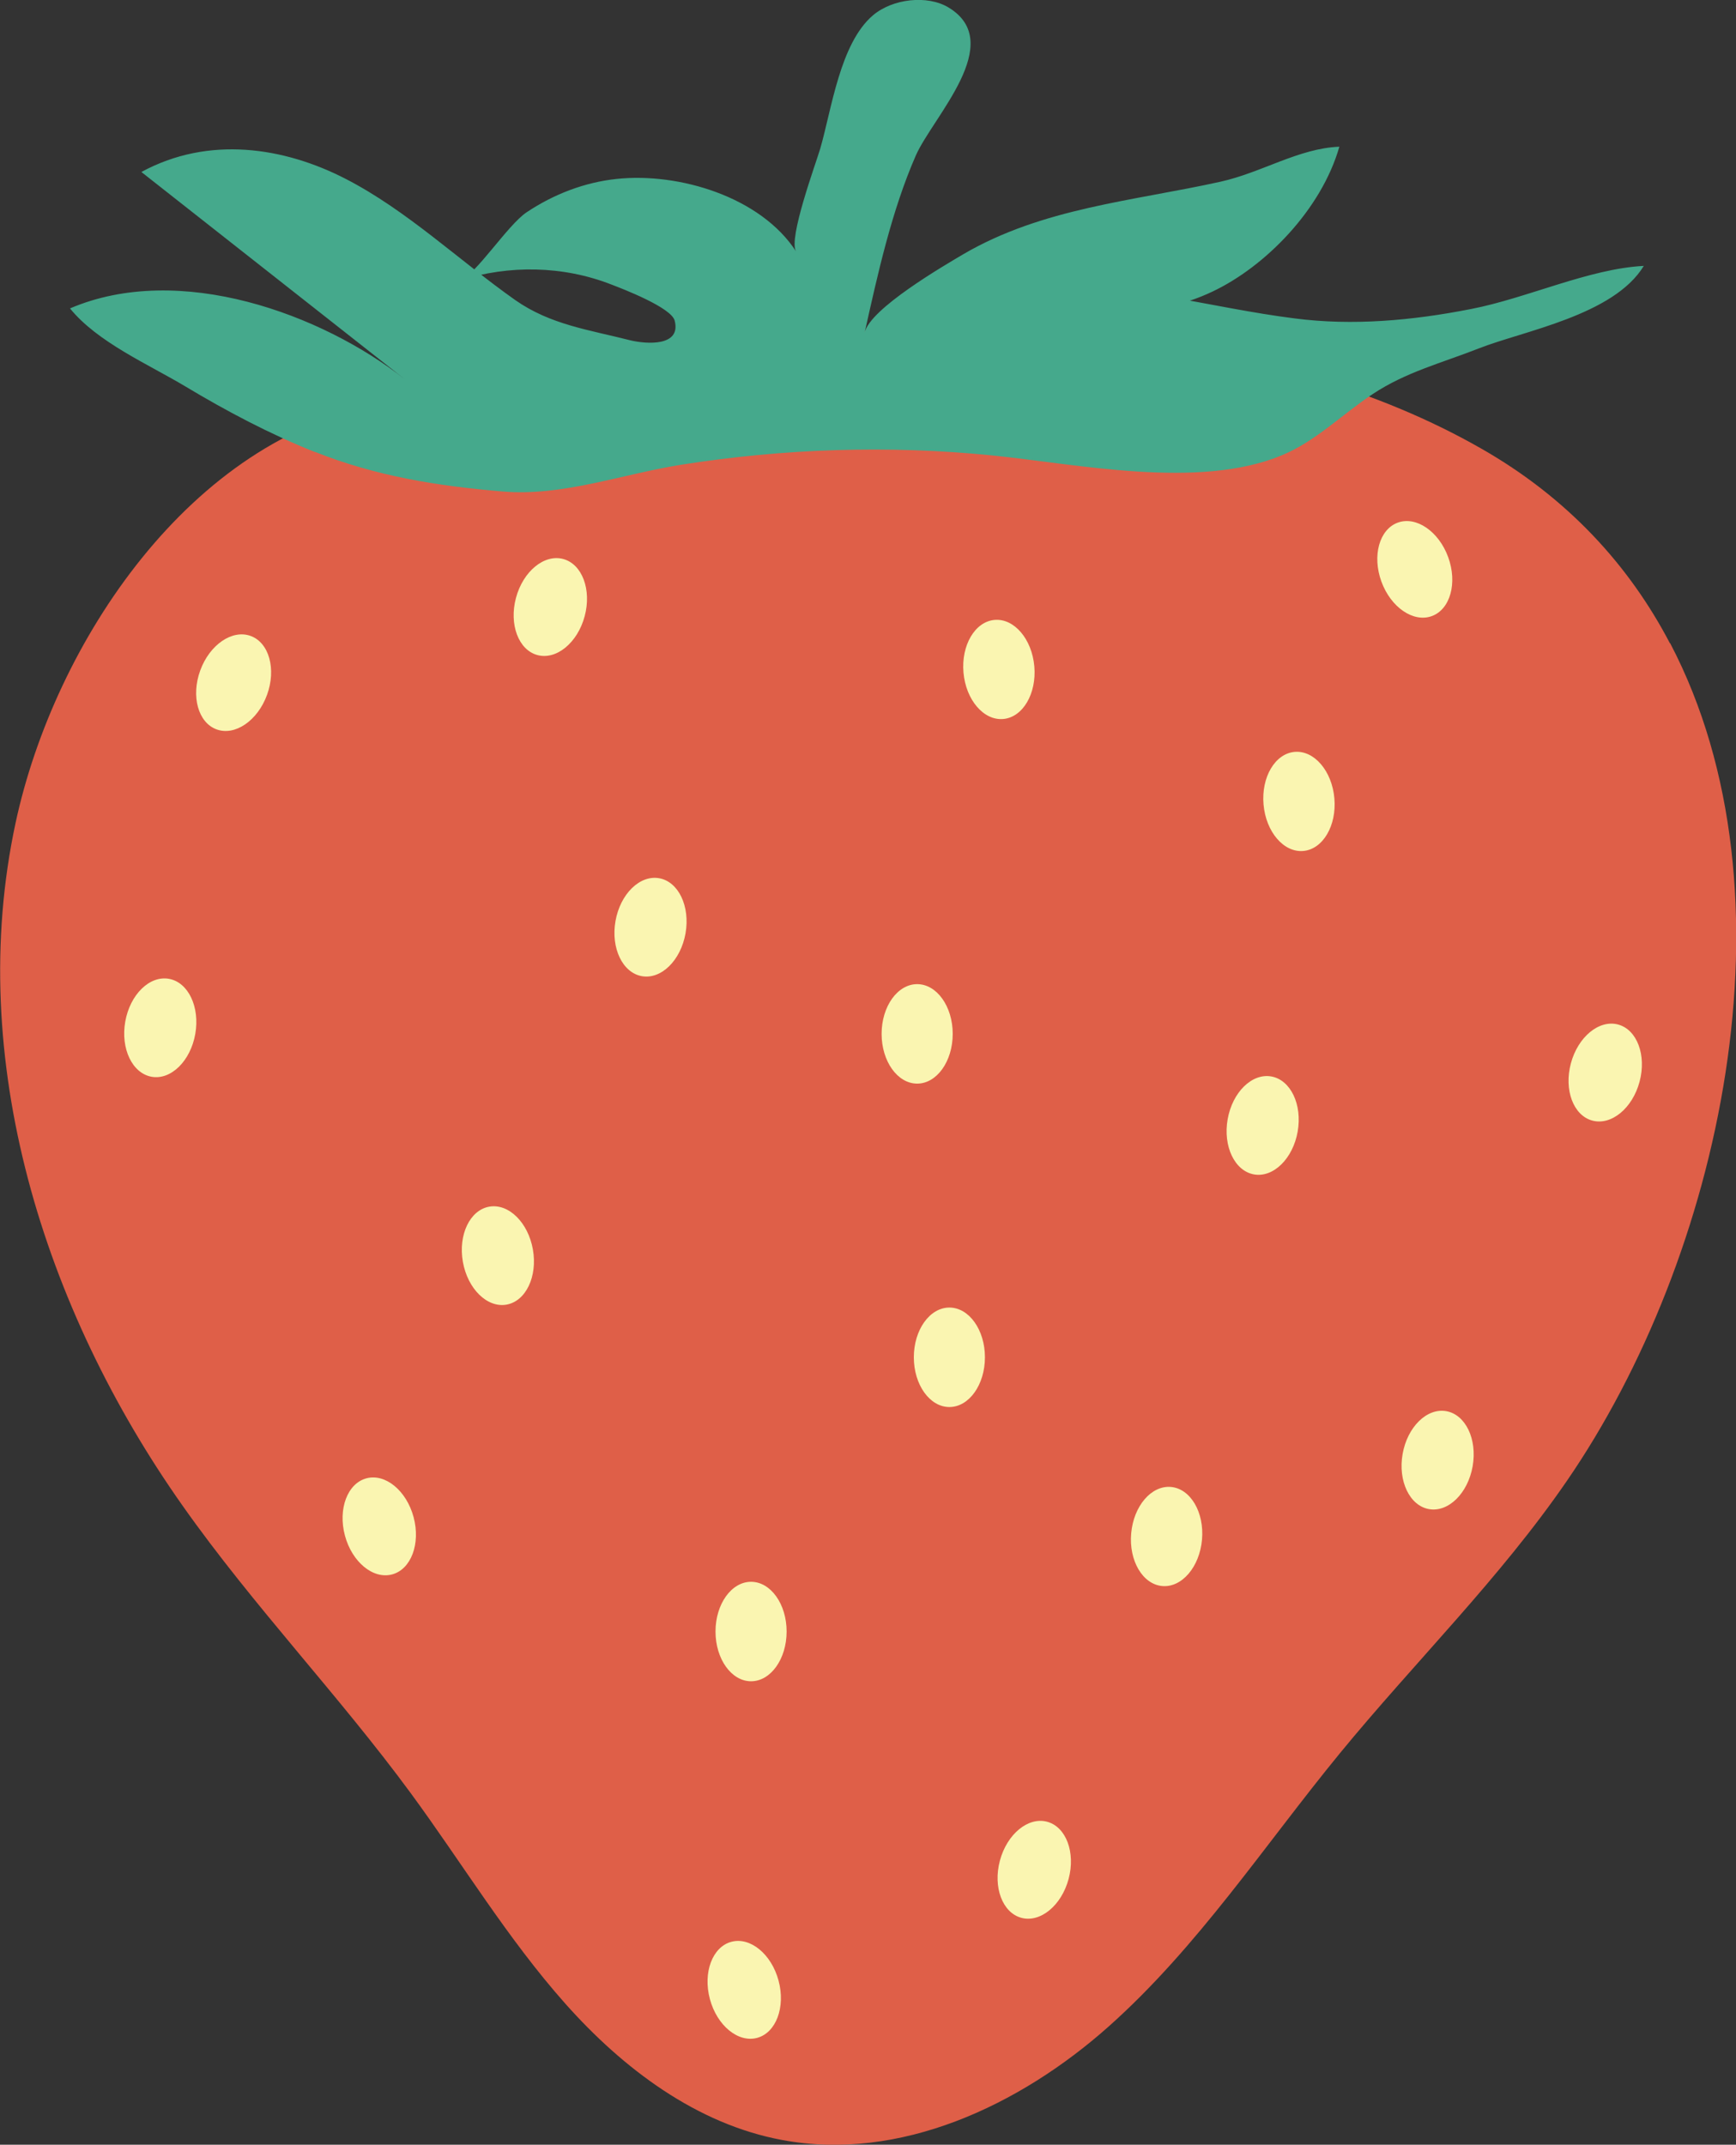 <?xml version="1.0" encoding="UTF-8"?><svg id="Layer_2" xmlns="http://www.w3.org/2000/svg" viewBox="0 0 62.5 77.19"><rect x="0" y="0" width="62.5" height="77.19" fill="#333333" stroke="none"/><g id="Layer_1-2"><g><path d="M60.12,23.15c-1.47-2.81-3.69-5.24-6.8-7.01-7.58-4.33-17.6-4.68-26.07-4-4.63,.37-8.96,1.6-13.5,2.4C6.89,15.74,1.96,23.1,.56,29.62c-1.82,8.49,1.01,17.49,6.02,24.58,2.54,3.6,5.6,6.79,8.21,10.34,1.85,2.52,3.48,5.23,5.56,7.57s4.73,4.34,7.81,4.91c4.22,.79,8.55-1.23,11.76-4.09s5.59-6.5,8.32-9.83c2.7-3.29,5.76-6.29,8.17-9.8,5.52-8.02,8.47-21.08,3.72-30.15Z" fill="#df5f48"/><path d="M11.33,16.26c2.21,.88,4.41,1.23,6.77,1.43,2.14,.18,4.24-.61,6.4-.96,3.73-.59,7.5-.71,11.21-.34,3.07,.31,7.44,1.24,10.43,0,1.22-.5,2.17-1.47,3.27-2.2,1.2-.8,2.51-1.13,3.83-1.65,1.6-.63,4.86-1.19,5.94-2.97-1.97,.1-4.2,1.16-6.21,1.55-2.13,.42-4.28,.61-6.36,.34-3.01-.38-5.94-1.27-9.02-1.18,1.74,1.1,4.02,1.18,6.05,.22,1.91-.9,3.93-2.95,4.58-5.22-1.47,.06-2.79,.93-4.28,1.26-3.16,.7-6.4,.94-9.26,2.61-.71,.42-3.36,1.96-3.55,2.82,.47-2.11,.97-4.38,1.84-6.37,.61-1.39,3.28-4.06,1.18-5.33-.76-.46-2.01-.32-2.72,.28-1.19,1.01-1.49,3.39-1.9,4.8-.16,.54-1.16,3.25-.87,3.7-1.27-1.96-4.21-2.85-6.46-2.61-1.14,.12-2.25,.54-3.24,1.2-.69,.46-1.84,2.27-2.4,2.45,1.77-.56,3.71-.53,5.45,.15,.42,.16,2.16,.83,2.28,1.3,.24,.93-1,.85-1.59,.71-1.49-.38-2.88-.56-4.15-1.45-2.04-1.44-3.89-3.22-6.1-4.36s-4.93-1.57-7.36-.25l9.47,7.45c-2.96-2.33-8.09-4.23-12.04-2.54,.99,1.22,2.82,2.01,4.14,2.8,1.5,.9,3.05,1.72,4.68,2.37Z" fill="#45a98c"/><ellipse cx="27.04" cy="58.72" rx="1.28" ry="1.79" fill="#faf5b1"/><ellipse cx="34.18" cy="48.85" rx="1.28" ry="1.79" fill="#faf5b1"/><ellipse cx="33.02" cy="37.21" rx="1.28" ry="1.79" fill="#faf5b1"/><ellipse cx="42" cy="55.3" rx="1.79" ry="1.28" transform="translate(-16.75 92.32) rotate(-85)" fill="#faf5b1"/><ellipse cx="45.46" cy="40.51" rx="1.79" ry="1.28" transform="translate(-2.33 78.24) rotate(-80)" fill="#faf5b1"/><ellipse cx="51.75" cy="52.55" rx="1.79" ry="1.28" transform="translate(-8.98 94.39) rotate(-80)" fill="#faf5b1"/><ellipse cx="57.79" cy="38.61" rx="1.79" ry="1.28" transform="translate(5.54 84.43) rotate(-75)" fill="#faf5b1"/><ellipse cx="8.4" cy="24.57" rx="1.79" ry="1.28" transform="translate(-17.55 24.06) rotate(-70)" fill="#faf5b1"/><ellipse cx="37.24" cy="67.29" rx="1.79" ry="1.28" transform="translate(-37.4 85.85) rotate(-75)" fill="#faf5b1"/><ellipse cx="19.81" cy="21.84" rx="1.79" ry="1.28" transform="translate(-6.41 35.33) rotate(-75)" fill="#faf5b1"/><ellipse cx="5.77" cy="36.99" rx="1.79" ry="1.28" transform="translate(-31.66 36.25) rotate(-80)" fill="#faf5b1"/><ellipse cx="23.42" cy="33.37" rx="1.79" ry="1.28" transform="translate(-13.51 50.64) rotate(-80)" fill="#faf5b1"/><ellipse cx="35.96" cy="24.09" rx="1.28" ry="1.79" transform="translate(-1.96 3.23) rotate(-5)" fill="#faf5b1"/><ellipse cx="46.77" cy="28.84" rx="1.28" ry="1.79" transform="translate(-2.34 4.19) rotate(-5)" fill="#faf5b1"/><ellipse cx="17.92" cy="45.19" rx="1.28" ry="1.79" transform="translate(-7.57 3.8) rotate(-10)" fill="#faf5b1"/><ellipse cx="13.65" cy="54.94" rx="1.28" ry="1.79" transform="translate(-13.75 5.4) rotate(-15)" fill="#faf5b1"/><ellipse cx="26.79" cy="71.62" rx="1.28" ry="1.79" transform="translate(-17.62 9.37) rotate(-15)" fill="#faf5b1"/><ellipse cx="50.94" cy="20.49" rx="1.28" ry="1.79" transform="translate(-3.94 18.66) rotate(-20)" fill="#faf5b1"/></g></g></svg>